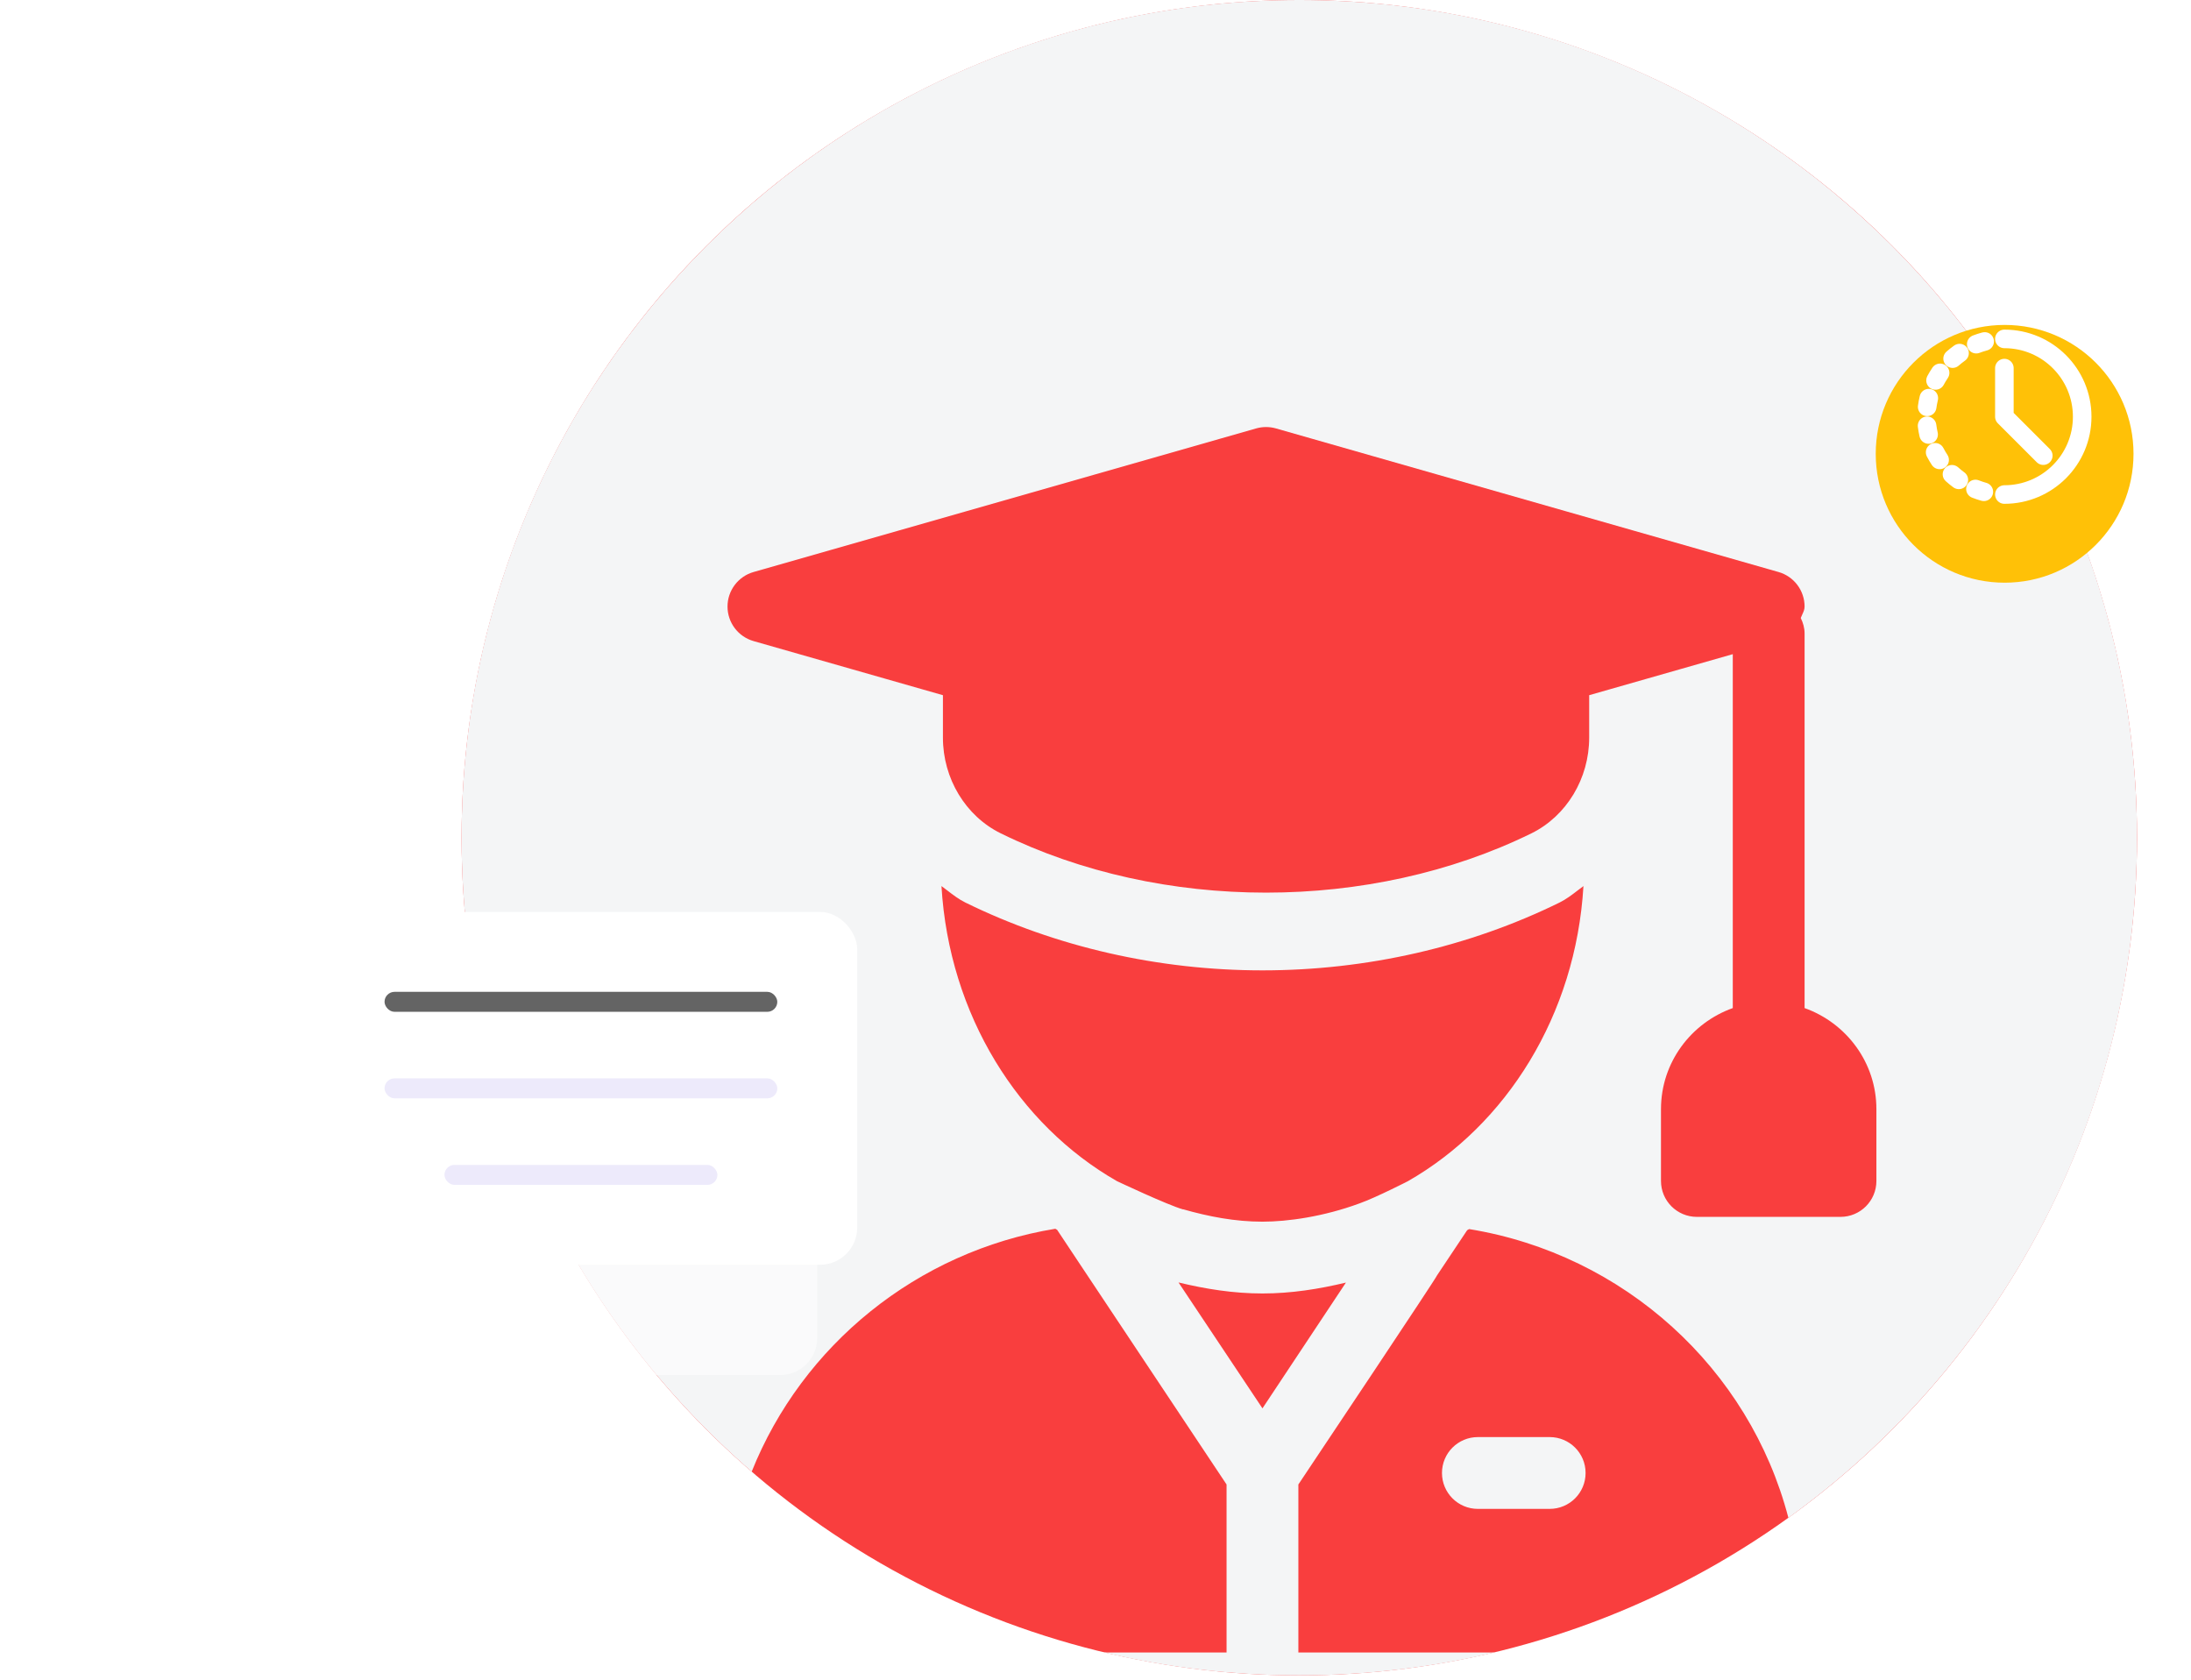 <svg width="236" height="181" viewBox="0 0 236 181" fill="none" xmlns="http://www.w3.org/2000/svg">
<circle cx="139.951" cy="90.233" r="90.233" fill="#F93E3E"/>
<path fill-rule="evenodd" clip-rule="evenodd" d="M160.985 178.001C154.236 179.613 147.193 180.466 139.951 180.466C132.709 180.466 125.666 179.613 118.917 178.001H132.117V159.903C119.357 140.73 117.783 138.366 116.21 136C115.623 135.116 115.036 134.232 113.866 132.472C113.835 132.451 113.803 132.434 113.77 132.416C113.736 132.398 113.702 132.38 113.67 132.358C98.769 134.802 86.413 144.906 80.968 158.521C61.829 141.975 49.718 117.518 49.718 90.233C49.718 40.399 90.117 0 139.951 0C189.785 0 230.184 40.399 230.184 90.233C230.184 120.403 215.377 147.114 192.634 163.497C188.436 147.403 174.929 135.108 158.245 132.393C158.21 132.416 158.174 132.436 158.137 132.455C158.101 132.475 158.065 132.494 158.031 132.517L154.778 137.396C154.778 137.567 141.377 157.619 139.97 159.725L139.851 159.903V178.001H160.985ZM194.378 108.587V68.237C194.378 67.632 194.213 67.078 193.966 66.569C194.012 66.441 194.069 66.318 194.126 66.196L194.126 66.196C194.253 65.922 194.378 65.651 194.378 65.336C194.378 64.495 194.104 63.678 193.598 63.007C193.092 62.335 192.381 61.847 191.572 61.616L137.432 46.147C136.738 45.951 136.003 45.951 135.309 46.147L81.169 61.616C80.361 61.847 79.65 62.335 79.143 63.007C78.637 63.678 78.363 64.495 78.363 65.336C78.363 66.177 78.637 66.995 79.143 67.666C79.65 68.337 80.361 68.825 81.169 69.056L101.566 74.884V79.46C101.566 83.86 104.009 87.905 107.79 89.763C125.124 98.283 147.61 98.279 164.952 89.767C168.732 87.909 171.176 83.864 171.176 79.46V74.884L186.644 70.464V108.587C182.153 110.189 178.91 114.442 178.91 119.477V127.211C178.91 129.349 180.64 131.078 182.777 131.078H198.246C200.383 131.078 202.113 129.349 202.113 127.211V119.477C202.113 114.442 198.87 110.19 194.378 108.587ZM135.984 104.525C147.189 104.525 158.25 102.002 167.971 97.225C168.683 96.875 169.303 96.401 169.924 95.925C170.134 95.764 170.345 95.603 170.559 95.447C169.732 109.371 162.238 121.186 151.648 127.235C151.648 127.235 148.229 128.989 146.446 129.624C142.576 131.053 138.703 131.595 135.984 131.595C133.014 131.595 130.186 131.044 127.439 130.261L127.432 130.274C125.736 129.792 120.307 127.227 120.307 127.227C109.723 121.176 102.234 109.365 101.408 95.445C101.623 95.602 101.834 95.764 102.045 95.925C102.663 96.399 103.28 96.873 103.989 97.221C113.714 101.998 124.779 104.525 135.984 104.525ZM126.943 138.143C129.866 138.848 132.866 139.329 135.984 139.329C139.084 139.329 142.066 138.853 144.974 138.156L135.984 151.704L126.943 138.143ZM159.187 162.533H166.921C169.059 162.533 170.789 160.803 170.789 158.665C170.789 156.528 169.059 154.798 166.921 154.798H159.187C157.049 154.798 155.32 156.528 155.32 158.665C155.32 160.803 157.049 162.533 159.187 162.533Z" fill="#F4F5F6"/>
<g filter="url(#filter0_d_5889_27920)">
<g opacity="0.5" filter="url(#filter1_d_5889_27920)">
<rect x="37.119" y="108.158" width="50.911" height="27.965" rx="4" fill="white"/>
</g>
<rect x="32.816" y="90.232" width="59.516" height="38.004" rx="4" fill="white"/>
<rect x="41.42" y="98.838" width="42.306" height="2.151" rx="1.076" fill="#646464"/>
<rect x="41.42" y="108.158" width="42.306" height="2.151" rx="1.076" fill="#EDEAFB"/>
<rect x="47.874" y="117.48" width="29.399" height="2.151" rx="1.076" fill="#EDEAFB"/>
</g>
<g filter="url(#filter2_d_5889_27920)">
<circle cx="215.925" cy="44.883" r="13.883" fill="#FFC107"/>
</g>
<path d="M215.898 36.506C220.527 36.506 224.28 40.258 224.28 44.888C224.28 49.517 220.527 53.269 215.898 53.269" stroke="white" stroke-width="2" stroke-miterlimit="10" stroke-linecap="round" stroke-linejoin="round"/>
<path d="M215.898 39.65V44.889L220.089 49.08" stroke="white" stroke-width="2" stroke-miterlimit="10" stroke-linecap="round" stroke-linejoin="round"/>
<path d="M212.868 37.073C212.868 37.073 213.07 36.992 213.293 36.922C213.516 36.852 213.776 36.779 213.776 36.779M210.322 38.63C210.322 38.63 210.483 38.483 210.668 38.339C210.853 38.196 211.07 38.036 211.07 38.036M208.483 40.979C208.483 40.979 208.583 40.785 208.705 40.586C208.828 40.387 208.976 40.162 208.976 40.162M207.583 43.824C207.583 43.824 207.609 43.607 207.654 43.378C207.699 43.148 207.758 42.885 207.758 42.885M207.737 46.803C207.737 46.803 207.685 46.592 207.647 46.361C207.609 46.13 207.572 45.863 207.572 45.863M208.924 49.54C208.924 49.54 208.801 49.361 208.685 49.158C208.568 48.955 208.441 48.718 208.441 48.718M210.994 51.689C210.994 51.689 210.816 51.563 210.636 51.414C210.456 51.264 210.254 51.087 210.254 51.087M213.686 52.975C213.686 52.975 213.476 52.92 213.254 52.843C213.033 52.767 212.782 52.672 212.782 52.672" stroke="white" stroke-width="2" stroke-miterlimit="10" stroke-linecap="round" stroke-linejoin="round" stroke-dasharray="30 57"/>
<defs>
<filter id="filter0_d_5889_27920" x="0.816" y="66.232" width="123.516" height="109.891" filterUnits="userSpaceOnUse" color-interpolation-filters="sRGB">
<feFlood flood-opacity="0" result="BackgroundImageFix"/>
<feColorMatrix in="SourceAlpha" type="matrix" values="0 0 0 0 0 0 0 0 0 0 0 0 0 0 0 0 0 0 127 0" result="hardAlpha"/>
<feOffset dy="8"/>
<feGaussianBlur stdDeviation="16"/>
<feColorMatrix type="matrix" values="0 0 0 0 0.012 0 0 0 0 0.161 0 0 0 0 0.396 0 0 0 0.18 0"/>
<feBlend mode="normal" in2="BackgroundImageFix" result="effect1_dropShadow_5889_27920"/>
<feBlend mode="normal" in="SourceGraphic" in2="effect1_dropShadow_5889_27920" result="shape"/>
</filter>
<filter id="filter1_d_5889_27920" x="13.119" y="88.158" width="98.911" height="75.965" filterUnits="userSpaceOnUse" color-interpolation-filters="sRGB">
<feFlood flood-opacity="0" result="BackgroundImageFix"/>
<feColorMatrix in="SourceAlpha" type="matrix" values="0 0 0 0 0 0 0 0 0 0 0 0 0 0 0 0 0 0 127 0" result="hardAlpha"/>
<feOffset dy="4"/>
<feGaussianBlur stdDeviation="12"/>
<feColorMatrix type="matrix" values="0 0 0 0 0.012 0 0 0 0 0.161 0 0 0 0 0.396 0 0 0 0.12 0"/>
<feBlend mode="normal" in2="BackgroundImageFix" result="effect1_dropShadow_5889_27920"/>
<feBlend mode="normal" in="SourceGraphic" in2="effect1_dropShadow_5889_27920" result="shape"/>
</filter>
<filter id="filter2_d_5889_27920" x="196.042" y="29" width="39.766" height="39.766" filterUnits="userSpaceOnUse" color-interpolation-filters="sRGB">
<feFlood flood-opacity="0" result="BackgroundImageFix"/>
<feColorMatrix in="SourceAlpha" type="matrix" values="0 0 0 0 0 0 0 0 0 0 0 0 0 0 0 0 0 0 127 0" result="hardAlpha"/>
<feOffset dy="4"/>
<feGaussianBlur stdDeviation="3"/>
<feColorMatrix type="matrix" values="0 0 0 0 1 0 0 0 0 0.596 0 0 0 0 0.161 0 0 0 0.24 0"/>
<feBlend mode="normal" in2="BackgroundImageFix" result="effect1_dropShadow_5889_27920"/>
<feBlend mode="normal" in="SourceGraphic" in2="effect1_dropShadow_5889_27920" result="shape"/>
</filter>
</defs>
</svg>
